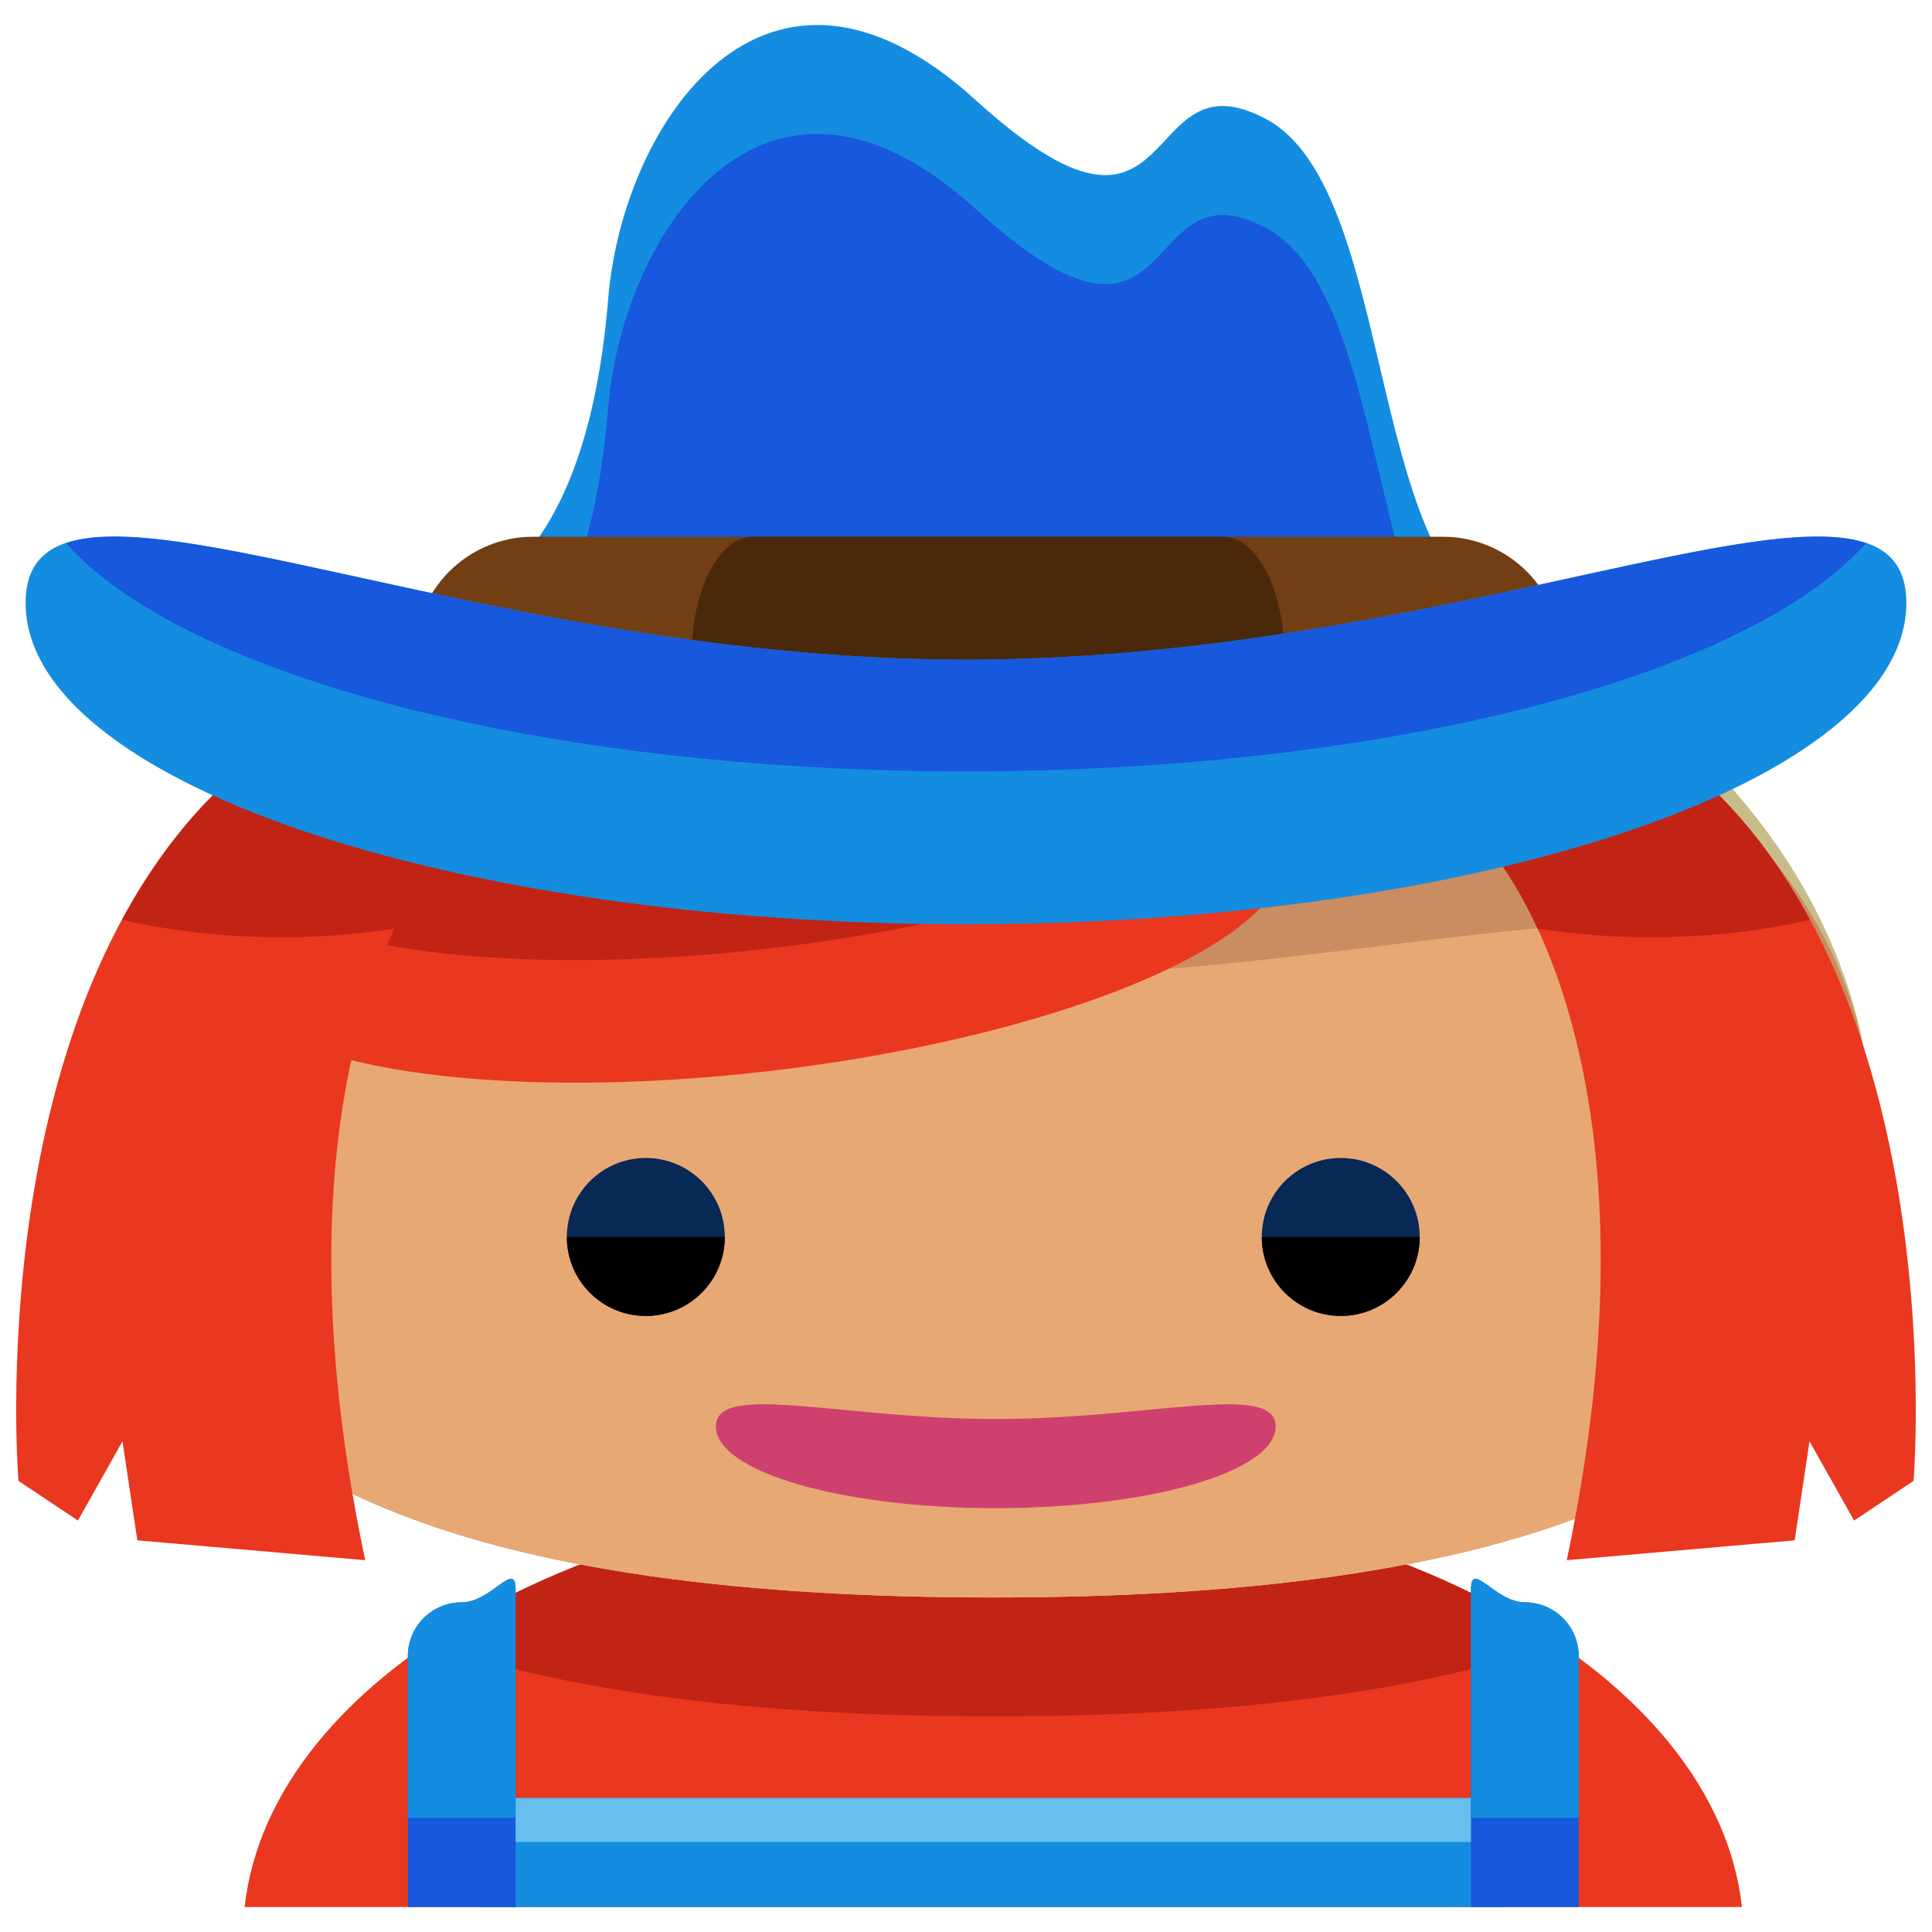 <?xml version="1.0" encoding="utf-8"?>
<!-- Generator: Adobe Illustrator 16.0.0, SVG Export Plug-In . SVG Version: 6.00 Build 0)  -->
<!DOCTYPE svg PUBLIC "-//W3C//DTD SVG 1.1//EN" "http://www.w3.org/Graphics/SVG/1.1/DTD/svg11.dtd">
<svg version="1.1" id="Layer_1" xmlns="http://www.w3.org/2000/svg" xmlns:xlink="http://www.w3.org/1999/xlink" x="0px" y="0px"
	 width="65px" height="65px" viewBox="0 0 65 65" enable-background="new 0 0 65 65" xml:space="preserve">
<g>
	<path fill="#EA371F" d="M58.605,64.159c-0.865-7.818-11.809-14.002-25.188-14.002S9.096,56.341,8.23,64.159H58.605z"/>
	<path fill="#148DE0" d="M52.334,62.325c0,1.012-0.82,1.834-1.834,1.834H16.334c-1.012,0-1.832-0.822-1.832-1.834l0,0
		c0-1.014,0.82-1.834,1.832-1.834H50.5C51.514,60.491,52.334,61.312,52.334,62.325L52.334,62.325z"/>
	<path fill="#67BEEF" d="M50.5,60.491H16.334c-0.6,0-1.129,0.293-1.463,0.74c0.334,0.447,0.863,0.74,1.463,0.74H50.5
		c0.602,0,1.13-0.293,1.465-0.74C51.63,60.784,51.102,60.491,50.5,60.491z"/>
	<path fill="#C12414" d="M14.406,55.292c5.141,1.787,11.771,2.453,19.012,2.453s13.871-0.666,19.012-2.453
		c-4.627-3.145-11.426-5.135-19.012-5.135S19.032,52.147,14.406,55.292z"/>
	<g>
		<path fill="#C6BD8B" d="M62.997,38.337c0,12.031-13.243,15.408-29.579,15.408S3.839,50.368,3.839,38.337
			c0-12.033,13.243-21.787,29.579-21.787S62.997,26.304,62.997,38.337z"/>
		<path fill="#C98D61" d="M62.997,38.337c0,12.031-13.243,15.408-29.579,15.408S3.839,50.368,3.839,38.337
			c0-12.033,13.243-18.762,29.579-18.762S62.997,26.304,62.997,38.337z"/>
		<path fill="#E8A874" d="M62.997,38.337c0,12.031-13.243,15.408-29.579,15.408S3.839,50.368,3.839,38.337
			c0-12.033,13.243-5.492,29.579-5.492S62.997,26.304,62.997,38.337z"/>
		
			<ellipse transform="matrix(0.993 -0.119 0.119 0.993 -3.491 3.26)" fill="#EA371F" cx="25.484" cy="30.782" rx="17.875" ry="5.251"/>
		
			<ellipse transform="matrix(0.993 -0.119 0.119 0.993 -2.999 3.231)" fill="#C12414" cx="25.484" cy="26.657" rx="17.875" ry="5.251"/>
		<g>
			<path fill="#EA371F" d="M14.955,28.491c0,0-6.334,6.666-2.668,24l-7.666-0.668l-0.5-3.332l-1.5,2.666l-2-1.334
				c0,0-1.334-15.998,7.166-23.666L14.955,28.491z"/>
			<path fill="#C12414" d="M4.107,30.942c1.59,0.375,3.418,0.59,5.367,0.59c1.335,0,2.609-0.105,3.793-0.289
				c0.875-1.893,1.688-2.752,1.688-2.752l-7.168-2.334C6.266,27.53,5.062,29.175,4.107,30.942z"/>
			<path fill="#EA371F" d="M50.045,28.491c0,0,6.334,6.666,2.667,24l7.667-0.668l0.5-3.332l1.5,2.666l2-1.334
				c0,0,1.333-15.998-7.167-23.666L50.045,28.491z"/>
			<path fill="#C12414" d="M60.893,30.942c-1.59,0.375-3.418,0.59-5.367,0.59c-1.335,0-2.609-0.105-3.794-0.289
				c-0.874-1.893-1.687-2.752-1.687-2.752l7.167-2.334C58.734,27.53,59.938,29.175,60.893,30.942z"/>
		</g>
		<g>
			<circle fill="#082856" cx="21.728" cy="41.616" r="2.657"/>
			<circle fill="#082856" cx="45.108" cy="41.616" r="2.657"/>
		</g>
		<g>
			<path d="M24.385,41.616c0,1.469-1.189,2.658-2.657,2.658s-2.657-1.189-2.657-2.658"/>
			<path d="M47.765,41.616c0,1.469-1.189,2.658-2.655,2.658c-1.469,0-2.658-1.189-2.658-2.658"/>
		</g>
	</g>
	<path fill="#CE416F" d="M42.918,47.991c0,1.52-4.215,2.75-9.416,2.75s-9.417-1.23-9.417-2.75c0-1.518,4.216-0.25,9.417-0.25
		S42.918,46.474,42.918,47.991z"/>
	<g>
		<path fill="#148DE0" d="M14.546,20.46c0,0,5.063,0.086,5.917-10.418c0.48-5.857,5.273-13.119,12.347-6.688
			s5.402-1.672,9.772,0.643c4.376,2.316,3.348,14.92,7.978,16.848c4.631,1.93-21.479,4.631-21.479,4.631l-12.992-4.373L14.546,20.46
			z"/>
		<path fill="#1758DD" d="M42.582,7.663c-4.37-2.314-2.699,5.789-9.772-0.643s-11.866,0.83-12.347,6.688
			c-0.332,4.084-1.301,6.562-2.361,8.072l10.979,3.695c0,0,13.661-1.414,19.466-2.926C46.127,18.372,46.17,9.562,42.582,7.663z"/>
		<path fill="#723E14" d="M52.532,22.044c0,2.203-1.783,3.988-3.989,3.988H17.935c-2.2,0-3.988-1.785-3.988-3.988l0,0
			c0-2.201,1.788-3.986,3.988-3.986h30.608C50.749,18.058,52.532,19.843,52.532,22.044L52.532,22.044z"/>
		<path fill="#49290A" d="M43.208,22.044c0,2.203-0.925,3.988-2.062,3.988H25.333c-1.139,0-2.061-1.785-2.061-3.988l0,0
			c0-2.201,0.922-3.986,2.061-3.986h15.812C42.283,18.058,43.208,19.843,43.208,22.044L43.208,22.044z"/>
		<path fill="#148DE0" d="M64.137,20.284c0,5.973-14.163,10.811-31.636,10.811c-17.477,0-31.639-4.838-31.639-10.811
			c0-5.971,14.162,1.91,31.639,1.91C49.974,22.194,64.137,14.313,64.137,20.284z"/>
		<path fill="#1758DD" d="M32.501,22.194c-14.286,0-26.343-5.256-30.277-3.92c3.935,4.445,15.991,7.678,30.277,7.678
			c14.281,0,26.343-3.232,30.277-7.678C58.844,16.938,46.782,22.194,32.501,22.194z"/>
	</g>
	<g>
		<g>
			<path fill="#1758DD" d="M17.346,64.159V53.47c0-1-0.812,0.439-1.812,0.439c-1.002,0-1.812,0.811-1.812,1.812v8.438H17.346z"/>
			<path fill="#148DE0" d="M15.533,53.909c-1.002,0-1.812,0.811-1.812,1.812v5.438h3.625V53.47
				C17.346,52.47,16.533,53.909,15.533,53.909z"/>
		</g>
		<g>
			<path fill="#1758DD" d="M49.49,64.159V53.47c0-1,0.812,0.439,1.812,0.439c1.002,0,1.812,0.811,1.812,1.812v8.438H49.49z"/>
			<path fill="#148DE0" d="M51.303,53.909c1.002,0,1.812,0.811,1.812,1.812v5.438H49.49V53.47
				C49.49,52.47,50.303,53.909,51.303,53.909z"/>
		</g>
	</g>
</g>
</svg>
